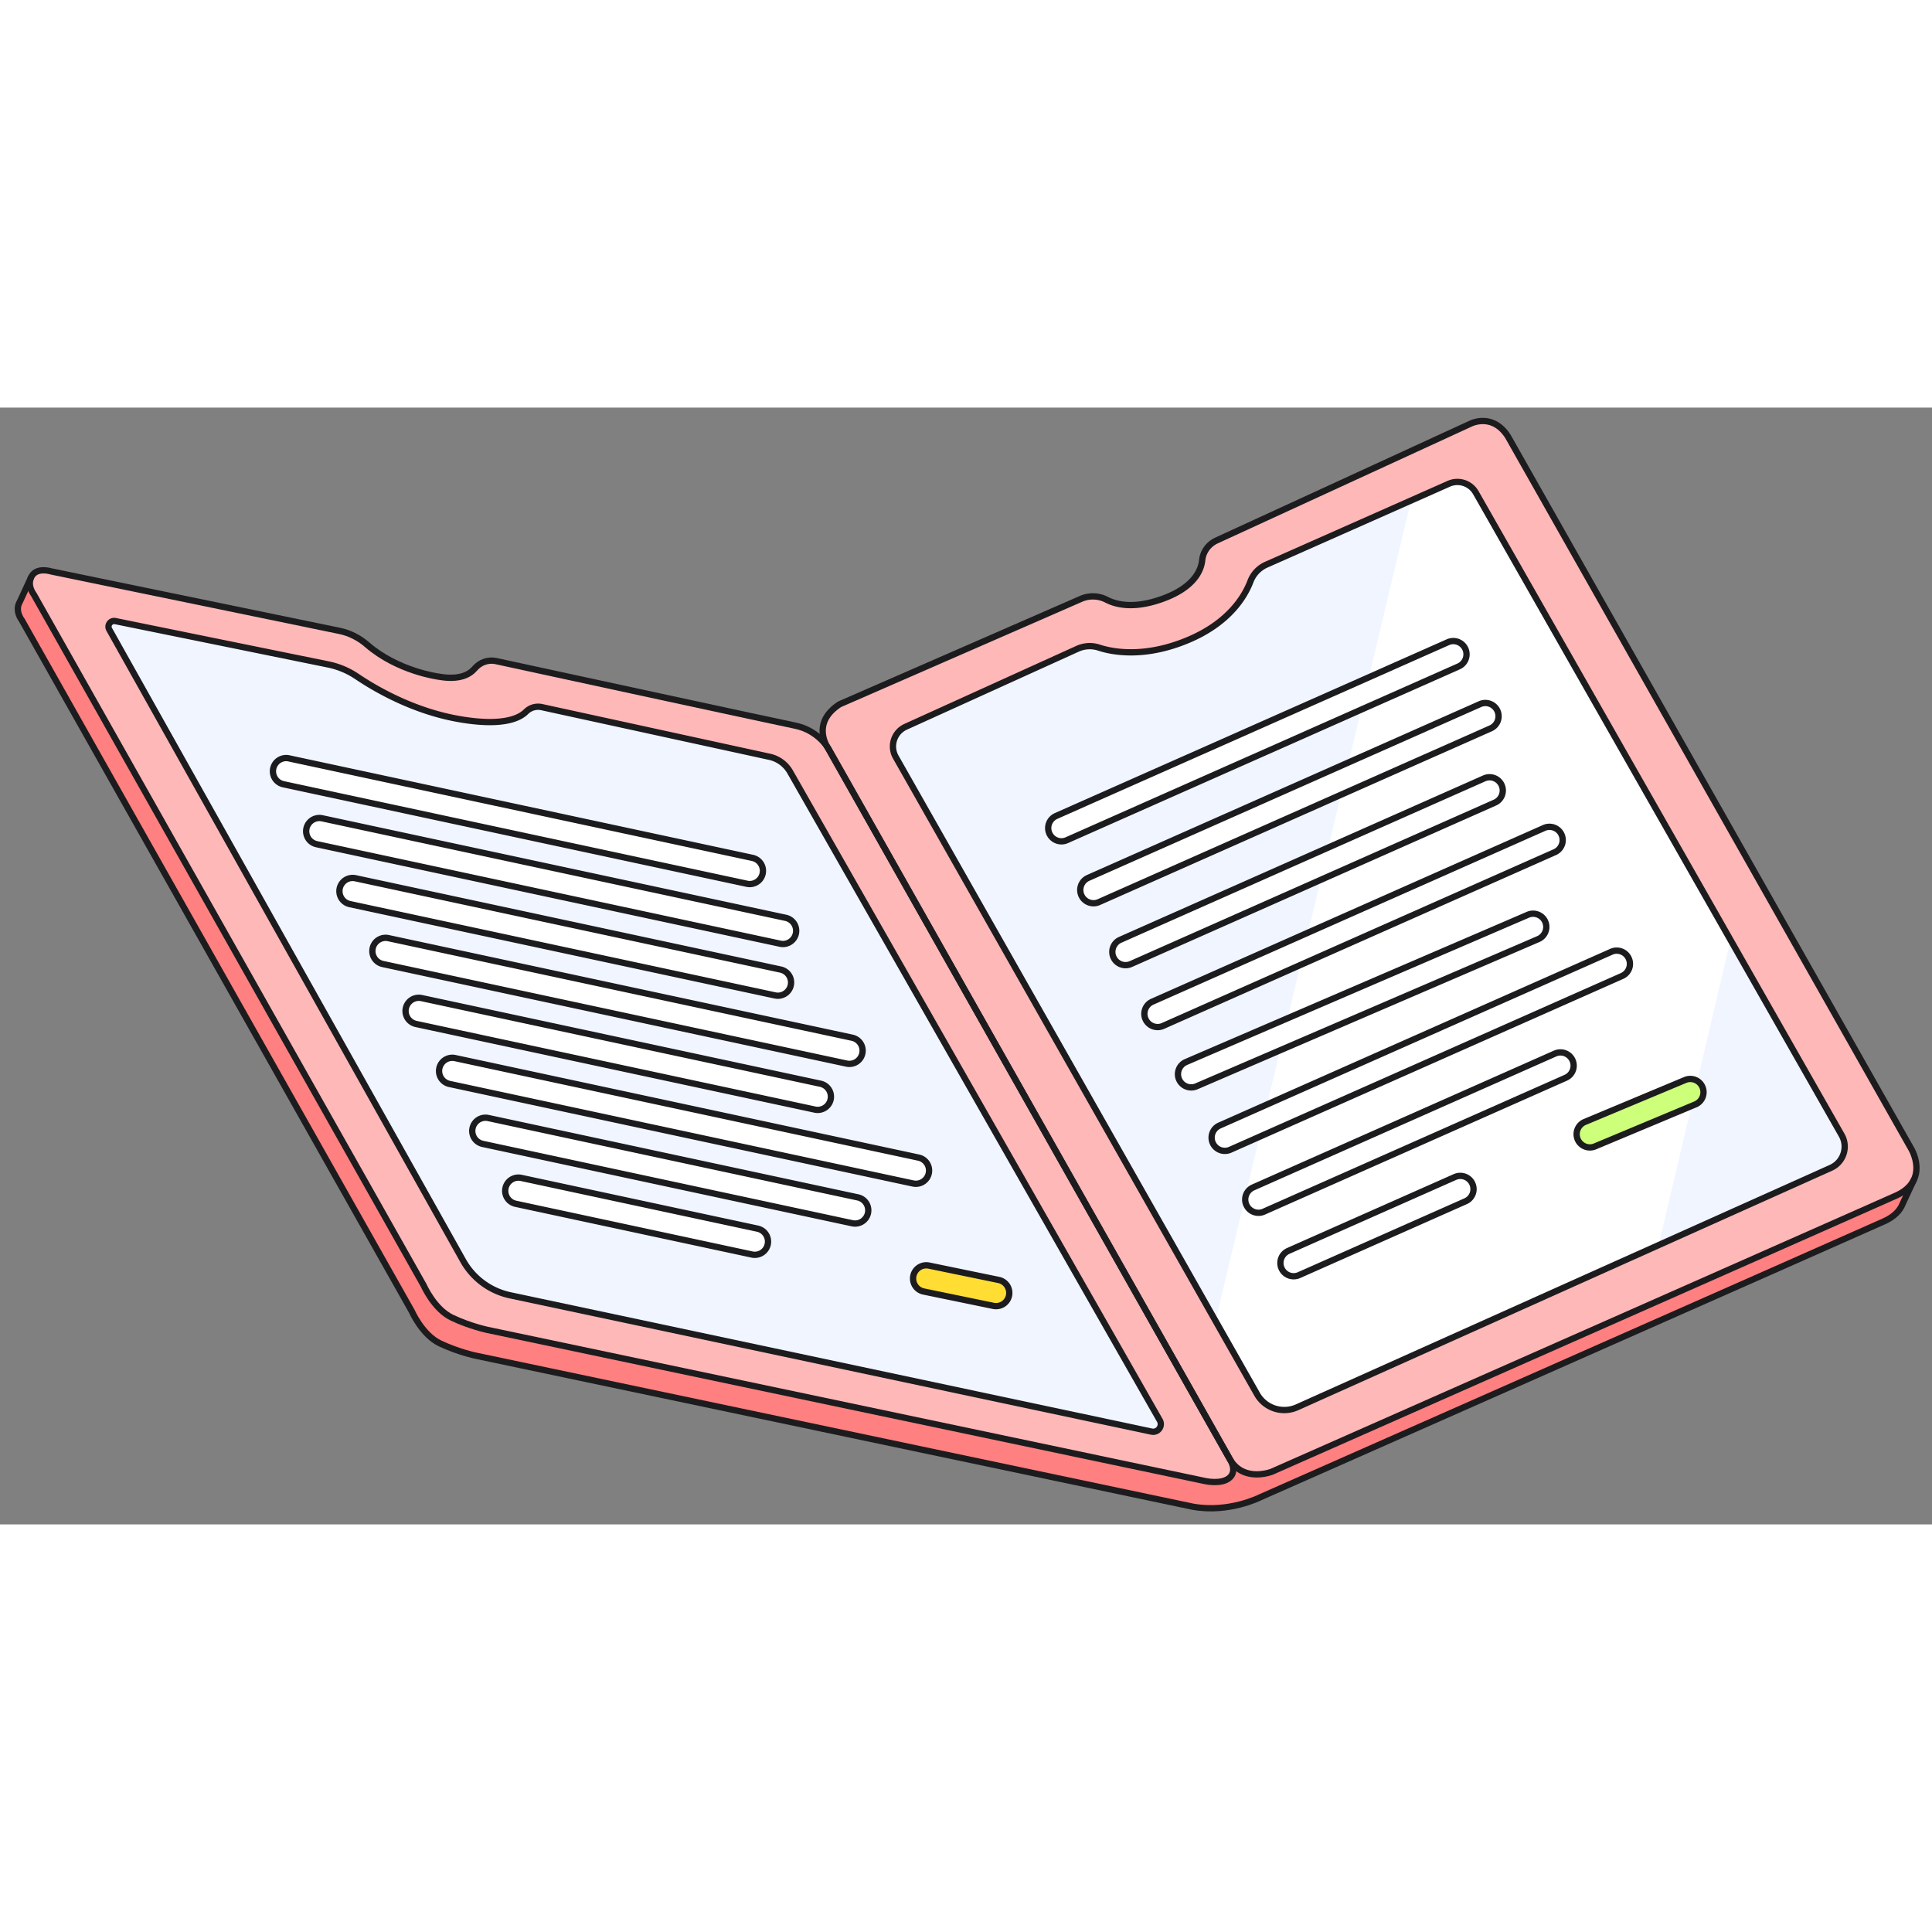 <svg width="540" height="540" fill="none" viewBox="39.497 137.266 460.359 266.115" xmlns="http://www.w3.org/2000/svg"><rect x="39.497" y="137.266" width="460.359" height="266.115" fill="#808080" stroke="none"/><path d="M0 0h540v540H0z" style="fill: rgba(251, 247, 239, 0);"></path><path fill="#FF8080" d="m46.866 177.807-2.644 5.722c-1.298 2.173.482 4.405.482 4.405l92.922 164.677s2.463 5.618 6.734 7.647c4.272 2.028 8.396 2.896 8.396 2.896l170.986 36.011c8.599 1.535 15.971-2.214 15.971-2.214s140.492-62.106 148.691-65.777c2.563-1.146 3.876-2.674 4.473-4.232l2.629-5.618"></path><path fill="#FFB8B8" d="m332.504 387.764-95.648-169.268s-2.299-4.312-7.954-5.462c-4.847-.986-56.526-12.182-71.192-15.363-1.891-.408-3.827.285-5.084 1.757-1.257 1.473-3.69 2.804-8.555 1.958 0 0-9.73-1.231-17.099-7.62-1.876-1.628-4.112-2.785-6.545-3.289l-68.755-14.181s-3.3-1.064-4.599 1.105c-1.297 2.17.483 4.406.483 4.406l92.922 164.677s2.462 5.618 6.734 7.646c4.272 2.029 8.396 2.897 8.396 2.897l170.985 36.011s3.99.93 5.907-.801c1.918-1.732 0-4.473 0-4.473h.004Z"></path><path fill="#FFB8B8" d="M236.852 218.493s-4.353-5.966 2.733-10.546l57.501-25.109a7.108 7.108 0 0 1 6.1.215c2.418 1.25 6.805 2.251 13.747-.378s8.763-6.464 9.03-9.078c.207-2.047 1.546-3.808 3.415-4.669l60.453-27.797s5.228-2.763 8.951 2.963l96.09 169.724s4.583 7.554-3.616 11.225c-8.199 3.671-148.691 65.778-148.691 65.778s-6.805 2.703-10.065-3.063L236.852 218.49v.003Z"></path><path fill="#F0F5FF" d="m384.711 155.418-43.51 19.287a7.13 7.13 0 0 0-3.752 3.99c-1.361 3.563-5.103 9.923-15.071 14.043-9.968 4.12-17.481 2.885-21.015 1.721a7.05 7.05 0 0 0-5.117.278l-40.958 18.589a5.138 5.138 0 0 0-2.347 7.213l86.091 151.813a7.45 7.45 0 0 0 9.534 3.123l127.213-57.067c2.981-1.339 4.164-4.954 2.544-7.791l-87.16-153.074a5.065 5.065 0 0 0-6.452-2.125ZM222.852 220.47 168.6 208.641a4.09 4.09 0 0 0-3.768 1.098c-1.59 1.587-5.599 3.485-15.619 1.805-11.106-1.861-20.277-7.238-24.682-10.216a19.051 19.051 0 0 0-6.872-2.87l-50.68-10.32c-1.14-.23-2.022.979-1.455 1.991l84.327 150.408a16.878 16.878 0 0 0 11.214 8.255l152.826 32.477c1.539.326 2.74-1.321 1.961-2.685l-88.079-154.502a7.512 7.512 0 0 0-4.917-3.615l-.004.003Z"></path><path fill="#FD3" d="m277.5 345.138-16.625-3.426a3.15 3.15 0 0 0-3.741 2.421 3.155 3.155 0 0 0 2.421 3.746l16.625 3.426a3.151 3.151 0 0 0 3.741-2.421 3.155 3.155 0 0 0-2.421-3.746Z"></path><path fill="#fff" d="M451.967 263.649 391.28 157.073a5.066 5.066 0 0 0-6.452-2.125l-9.011 3.994-46.565 195.493 9.894 17.448a7.45 7.45 0 0 0 9.534 3.122l86.154-38.648 17.129-72.708h.004Z"></path><path fill="#fff" d="M388.67 194.774a3.15 3.15 0 0 0-4.161-1.602l-93.371 41.407a3.15 3.15 0 0 0-1.602 4.16 3.16 3.16 0 0 0 2.885 1.877 3.11 3.11 0 0 0 1.276-.271l93.371-41.406a3.15 3.15 0 0 0 1.602-4.161v-.004ZM396.309 209.53a3.15 3.15 0 0 0-4.161-1.602l-93.371 41.407a3.15 3.15 0 0 0-1.602 4.16 3.158 3.158 0 0 0 4.161 1.606l93.371-41.407a3.15 3.15 0 0 0 1.602-4.16v-.004ZM397.312 227.222a3.15 3.15 0 0 0-4.161-1.602l-86.733 38.466a3.15 3.15 0 0 0-1.602 4.161 3.157 3.157 0 0 0 4.16 1.606l86.734-38.466a3.151 3.151 0 0 0 1.602-4.161v-.004ZM411.586 239.033a3.15 3.15 0 0 0-4.161-1.602l-93.371 41.407a3.15 3.15 0 0 0-1.602 4.16 3.16 3.16 0 0 0 2.885 1.877c.427 0 .861-.086 1.276-.271l93.371-41.407a3.15 3.15 0 0 0 1.602-4.16v-.004ZM407.697 259.767a3.152 3.152 0 0 0-4.143-1.646l-81.46 35.084a3.152 3.152 0 0 0 1.25 6.048c.416 0 .838-.081 1.246-.259l81.46-35.085a3.152 3.152 0 0 0 1.647-4.142ZM427.608 268.537a3.15 3.15 0 0 0-4.161-1.602l-93.371 41.406a3.15 3.15 0 0 0-1.602 4.161 3.158 3.158 0 0 0 4.161 1.606l93.371-41.407a3.15 3.15 0 0 0 1.602-4.16v-.004ZM410.039 291.182l-71.955 31.91a3.15 3.15 0 0 0-1.602 4.161 3.159 3.159 0 0 0 2.885 1.876c.426 0 .86-.085 1.275-.271l71.956-31.91a3.15 3.15 0 0 0 1.602-4.16 3.15 3.15 0 0 0-4.161-1.602v-.004ZM386.179 320.605l-39.713 17.611a3.149 3.149 0 0 0-1.601 4.16 3.157 3.157 0 0 0 4.16 1.606l39.712-17.611a3.148 3.148 0 0 0 1.602-4.16 3.148 3.148 0 0 0-4.16-1.602v-.004ZM218.151 250.802a3.155 3.155 0 0 0 .657-6.238L108.29 220.835a3.154 3.154 0 0 0-1.321 6.167l110.519 23.729c.222.048.445.071.663.071ZM226.067 265.084a3.155 3.155 0 0 0 .657-6.238l-110.518-23.729a3.154 3.154 0 0 0-1.321 6.167l110.519 23.729c.222.048.445.071.663.071ZM224.854 277.407a3.154 3.154 0 0 0 .656-6.237l-101.385-21.772a3.154 3.154 0 0 0-1.32 6.167l101.385 21.772c.222.048.445.07.664.07ZM241.899 293.649a3.154 3.154 0 0 0 .657-6.237l-110.518-23.729a3.15 3.15 0 0 0-3.742 2.421 3.155 3.155 0 0 0 2.421 3.746l110.519 23.729c.222.048.445.07.663.07ZM234.334 304.611a3.153 3.153 0 0 0 .656-6.238l-95.043-20.406a3.153 3.153 0 0 0-1.32 6.167l95.043 20.406c.222.048.445.071.664.071ZM258.386 315.98l-110.518-23.729a3.154 3.154 0 0 0-1.32 6.167l110.518 23.729a3.151 3.151 0 0 0 3.741-2.421 3.155 3.155 0 0 0-2.421-3.746ZM243.898 325.457l-88.12-18.924a3.154 3.154 0 0 0-1.32 6.167l88.12 18.923a3.15 3.15 0 0 0 3.741-2.421 3.153 3.153 0 0 0-2.421-3.745ZM220.01 332.908l-56.318-12.093a3.153 3.153 0 0 0-1.32 6.167l56.318 12.093a3.15 3.15 0 0 0 3.741-2.422 3.154 3.154 0 0 0-2.421-3.745Z"></path><path fill="#fff" d="M159.95 323.232a3.155 3.155 0 0 0 2.422 3.746l18.041 3.875 1.49-6.126-18.207-3.909a3.152 3.152 0 0 0-3.742 2.422l-.004-.008ZM152.036 308.953a3.154 3.154 0 0 0 2.422 3.745l28.861 6.197 1.491-6.126-29.028-6.234a3.149 3.149 0 0 0-3.742 2.422l-.004-.004ZM144.126 294.669a3.154 3.154 0 0 0 2.422 3.745l39.686 8.522 1.49-6.126-39.853-8.559a3.15 3.15 0 0 0-3.741 2.422l-.004-.004ZM136.206 280.388a3.154 3.154 0 0 0 2.422 3.745l50.507 10.847 1.49-6.126-50.674-10.88a3.152 3.152 0 0 0-3.741 2.421l-.004-.007ZM128.296 266.104a3.155 3.155 0 0 0 2.421 3.746l61.332 13.168 1.491-6.126-61.499-13.205a3.149 3.149 0 0 0-3.741 2.421l-.004-.004ZM120.384 251.823a3.154 3.154 0 0 0 2.421 3.745l72.153 15.494 1.49-6.126-72.319-15.531a3.148 3.148 0 0 0-3.741 2.422l-.004-.004ZM112.464 237.539a3.154 3.154 0 0 0 2.421 3.745l82.977 17.819 1.491-6.126-83.144-17.852a3.15 3.15 0 0 0-3.741 2.421l-.004-.007ZM108.297 220.835a3.154 3.154 0 0 0-1.32 6.167l93.798 20.14 1.49-6.127-93.964-20.176-.004-.004Z"></path><path fill="#CEFF7A" d="m440.98 297.508-23.926 10.009a3.15 3.15 0 0 0-1.602 4.161 3.16 3.16 0 0 0 2.885 1.876 3.11 3.11 0 0 0 1.276-.271l23.926-10.008a3.15 3.15 0 0 0 1.602-4.161 3.15 3.15 0 0 0-4.161-1.602v-.004Z"></path><path stroke="#1C1C1E" stroke-linecap="round" stroke-linejoin="round" stroke-width="1.5" d="m332.504 387.764-95.648-169.268s-2.299-4.312-7.954-5.462c-4.847-.986-56.526-12.182-71.192-15.363-1.891-.408-3.827.285-5.084 1.757-1.257 1.473-3.69 2.804-8.555 1.958 0 0-9.73-1.231-17.099-7.62-1.876-1.628-4.112-2.785-6.545-3.289l-68.755-14.181s-3.3-1.064-4.599 1.105c-1.297 2.17.483 4.406.483 4.406l92.922 164.677s2.462 5.618 6.734 7.646c4.272 2.029 8.396 2.897 8.396 2.897l170.985 36.011s3.99.93 5.907-.801c1.918-1.732 0-4.473 0-4.473h.004Z"></path><path stroke="#1C1C1E" stroke-linecap="round" stroke-linejoin="round" stroke-width="1.5" d="M236.852 218.493s-4.353-5.966 2.733-10.546l57.501-25.109a7.108 7.108 0 0 1 6.1.215c2.418 1.25 6.805 2.251 13.747-.378s8.763-6.464 9.03-9.078c.207-2.047 1.546-3.808 3.415-4.669l60.453-27.797s5.228-2.763 8.951 2.963l96.09 169.724s4.583 7.554-3.616 11.225c-8.199 3.671-148.691 65.778-148.691 65.778s-6.805 2.703-10.065-3.063L236.852 218.49v.003Z"></path><path stroke="#1C1C1E" stroke-linecap="round" stroke-linejoin="round" stroke-width="1.5" d="m384.711 155.418-43.51 19.287a7.13 7.13 0 0 0-3.752 3.99c-1.361 3.563-5.103 9.923-15.071 14.043-9.968 4.12-17.481 2.885-21.015 1.721a7.05 7.05 0 0 0-5.117.278l-40.958 18.589a5.138 5.138 0 0 0-2.347 7.213l86.091 151.813a7.45 7.45 0 0 0 9.534 3.123l127.213-57.067c2.981-1.339 4.164-4.954 2.544-7.791l-87.16-153.074a5.065 5.065 0 0 0-6.452-2.125ZM222.852 220.47 168.6 208.641a4.09 4.09 0 0 0-3.768 1.098c-1.59 1.587-5.599 3.485-15.619 1.805-11.106-1.861-20.277-7.238-24.682-10.216a19.051 19.051 0 0 0-6.872-2.87l-50.68-10.32c-1.14-.23-2.022.979-1.455 1.991l84.327 150.408a16.878 16.878 0 0 0 11.214 8.255l152.826 32.477c1.539.326 2.74-1.321 1.961-2.685l-88.079-154.502a7.512 7.512 0 0 0-4.917-3.615l-.004.003Z"></path><path stroke="#1C1C1E" stroke-linecap="round" stroke-linejoin="round" stroke-width="1.5" d="M388.67 194.774a3.15 3.15 0 0 0-4.161-1.602l-93.371 41.407a3.15 3.15 0 0 0-1.602 4.16 3.16 3.16 0 0 0 2.885 1.877 3.11 3.11 0 0 0 1.276-.271l93.371-41.406a3.15 3.15 0 0 0 1.602-4.161v-.004ZM396.309 209.53a3.15 3.15 0 0 0-4.161-1.602l-93.371 41.407a3.15 3.15 0 0 0-1.602 4.16 3.158 3.158 0 0 0 4.161 1.606l93.371-41.407a3.15 3.15 0 0 0 1.602-4.16v-.004ZM397.312 227.222a3.15 3.15 0 0 0-4.161-1.602l-86.733 38.466a3.15 3.15 0 0 0-1.602 4.161 3.157 3.157 0 0 0 4.16 1.606l86.734-38.466a3.151 3.151 0 0 0 1.602-4.161v-.004ZM411.586 239.033a3.15 3.15 0 0 0-4.161-1.602l-93.371 41.407a3.15 3.15 0 0 0-1.602 4.16 3.16 3.16 0 0 0 2.885 1.877c.427 0 .861-.086 1.276-.271l93.371-41.407a3.15 3.15 0 0 0 1.602-4.16v-.004ZM407.697 259.767a3.152 3.152 0 0 0-4.143-1.646l-81.46 35.084a3.152 3.152 0 0 0 1.25 6.048c.416 0 .838-.081 1.246-.259l81.46-35.085a3.152 3.152 0 0 0 1.647-4.142ZM427.608 268.537a3.15 3.15 0 0 0-4.161-1.602l-93.371 41.406a3.15 3.15 0 0 0-1.602 4.161 3.158 3.158 0 0 0 4.161 1.606l93.371-41.407a3.15 3.15 0 0 0 1.602-4.16v-.004ZM410.039 291.182l-71.955 31.91a3.15 3.15 0 0 0-1.602 4.161 3.159 3.159 0 0 0 2.885 1.876c.426 0 .86-.085 1.275-.271l71.956-31.91a3.15 3.15 0 0 0 1.602-4.16 3.15 3.15 0 0 0-4.161-1.602v-.004ZM386.179 320.605l-39.713 17.611a3.149 3.149 0 0 0-1.601 4.16 3.157 3.157 0 0 0 4.16 1.606l39.712-17.611a3.148 3.148 0 0 0 1.602-4.16 3.148 3.148 0 0 0-4.16-1.602v-.004ZM218.151 250.802a3.155 3.155 0 0 0 .657-6.238L108.29 220.835a3.154 3.154 0 0 0-1.321 6.167l110.519 23.729c.222.048.445.071.663.071ZM226.067 265.084a3.155 3.155 0 0 0 .657-6.238l-110.518-23.729a3.154 3.154 0 0 0-1.321 6.167l110.519 23.729c.222.048.445.071.663.071ZM224.854 277.407a3.154 3.154 0 0 0 .656-6.237l-101.385-21.772a3.154 3.154 0 0 0-1.32 6.167l101.385 21.772c.222.048.445.07.664.07ZM241.899 293.649a3.154 3.154 0 0 0 .657-6.237l-110.518-23.729a3.15 3.15 0 0 0-3.742 2.421 3.155 3.155 0 0 0 2.421 3.746l110.519 23.729c.222.048.445.07.663.07ZM234.334 304.611a3.153 3.153 0 0 0 .656-6.238l-95.043-20.406a3.153 3.153 0 0 0-1.32 6.167l95.043 20.406c.222.048.445.071.664.071ZM258.386 315.98l-110.518-23.729a3.154 3.154 0 0 0-1.32 6.167l110.518 23.729a3.151 3.151 0 0 0 3.741-2.421 3.155 3.155 0 0 0-2.421-3.746ZM243.898 325.457l-88.12-18.924a3.154 3.154 0 0 0-1.32 6.167l88.12 18.923a3.15 3.15 0 0 0 3.741-2.421 3.153 3.153 0 0 0-2.421-3.745ZM220.01 332.908l-56.318-12.093a3.153 3.153 0 0 0-1.32 6.167l56.318 12.093a3.15 3.15 0 0 0 3.741-2.422 3.154 3.154 0 0 0-2.421-3.745ZM277.5 345.138l-16.625-3.426a3.15 3.15 0 0 0-3.741 2.421 3.155 3.155 0 0 0 2.421 3.746l16.625 3.426a3.151 3.151 0 0 0 3.741-2.421 3.155 3.155 0 0 0-2.421-3.746ZM440.98 297.508l-23.926 10.009a3.15 3.15 0 0 0-1.602 4.161 3.16 3.16 0 0 0 2.885 1.876 3.11 3.11 0 0 0 1.276-.271l23.926-10.008a3.15 3.15 0 0 0 1.602-4.161 3.15 3.15 0 0 0-4.161-1.602v-.004Z"></path><path stroke="#1C1C1E" stroke-linecap="round" stroke-linejoin="round" stroke-width="1.5" d="m46.866 177.807-2.644 5.722c-1.298 2.173.482 4.405.482 4.405l92.922 164.677s2.463 5.618 6.734 7.647c4.272 2.028 8.396 2.896 8.396 2.896l170.986 36.011c8.599 1.535 15.971-2.214 15.971-2.214s140.492-62.106 148.691-65.777c2.563-1.146 3.876-2.674 4.473-4.232l2.629-5.618"></path></svg>